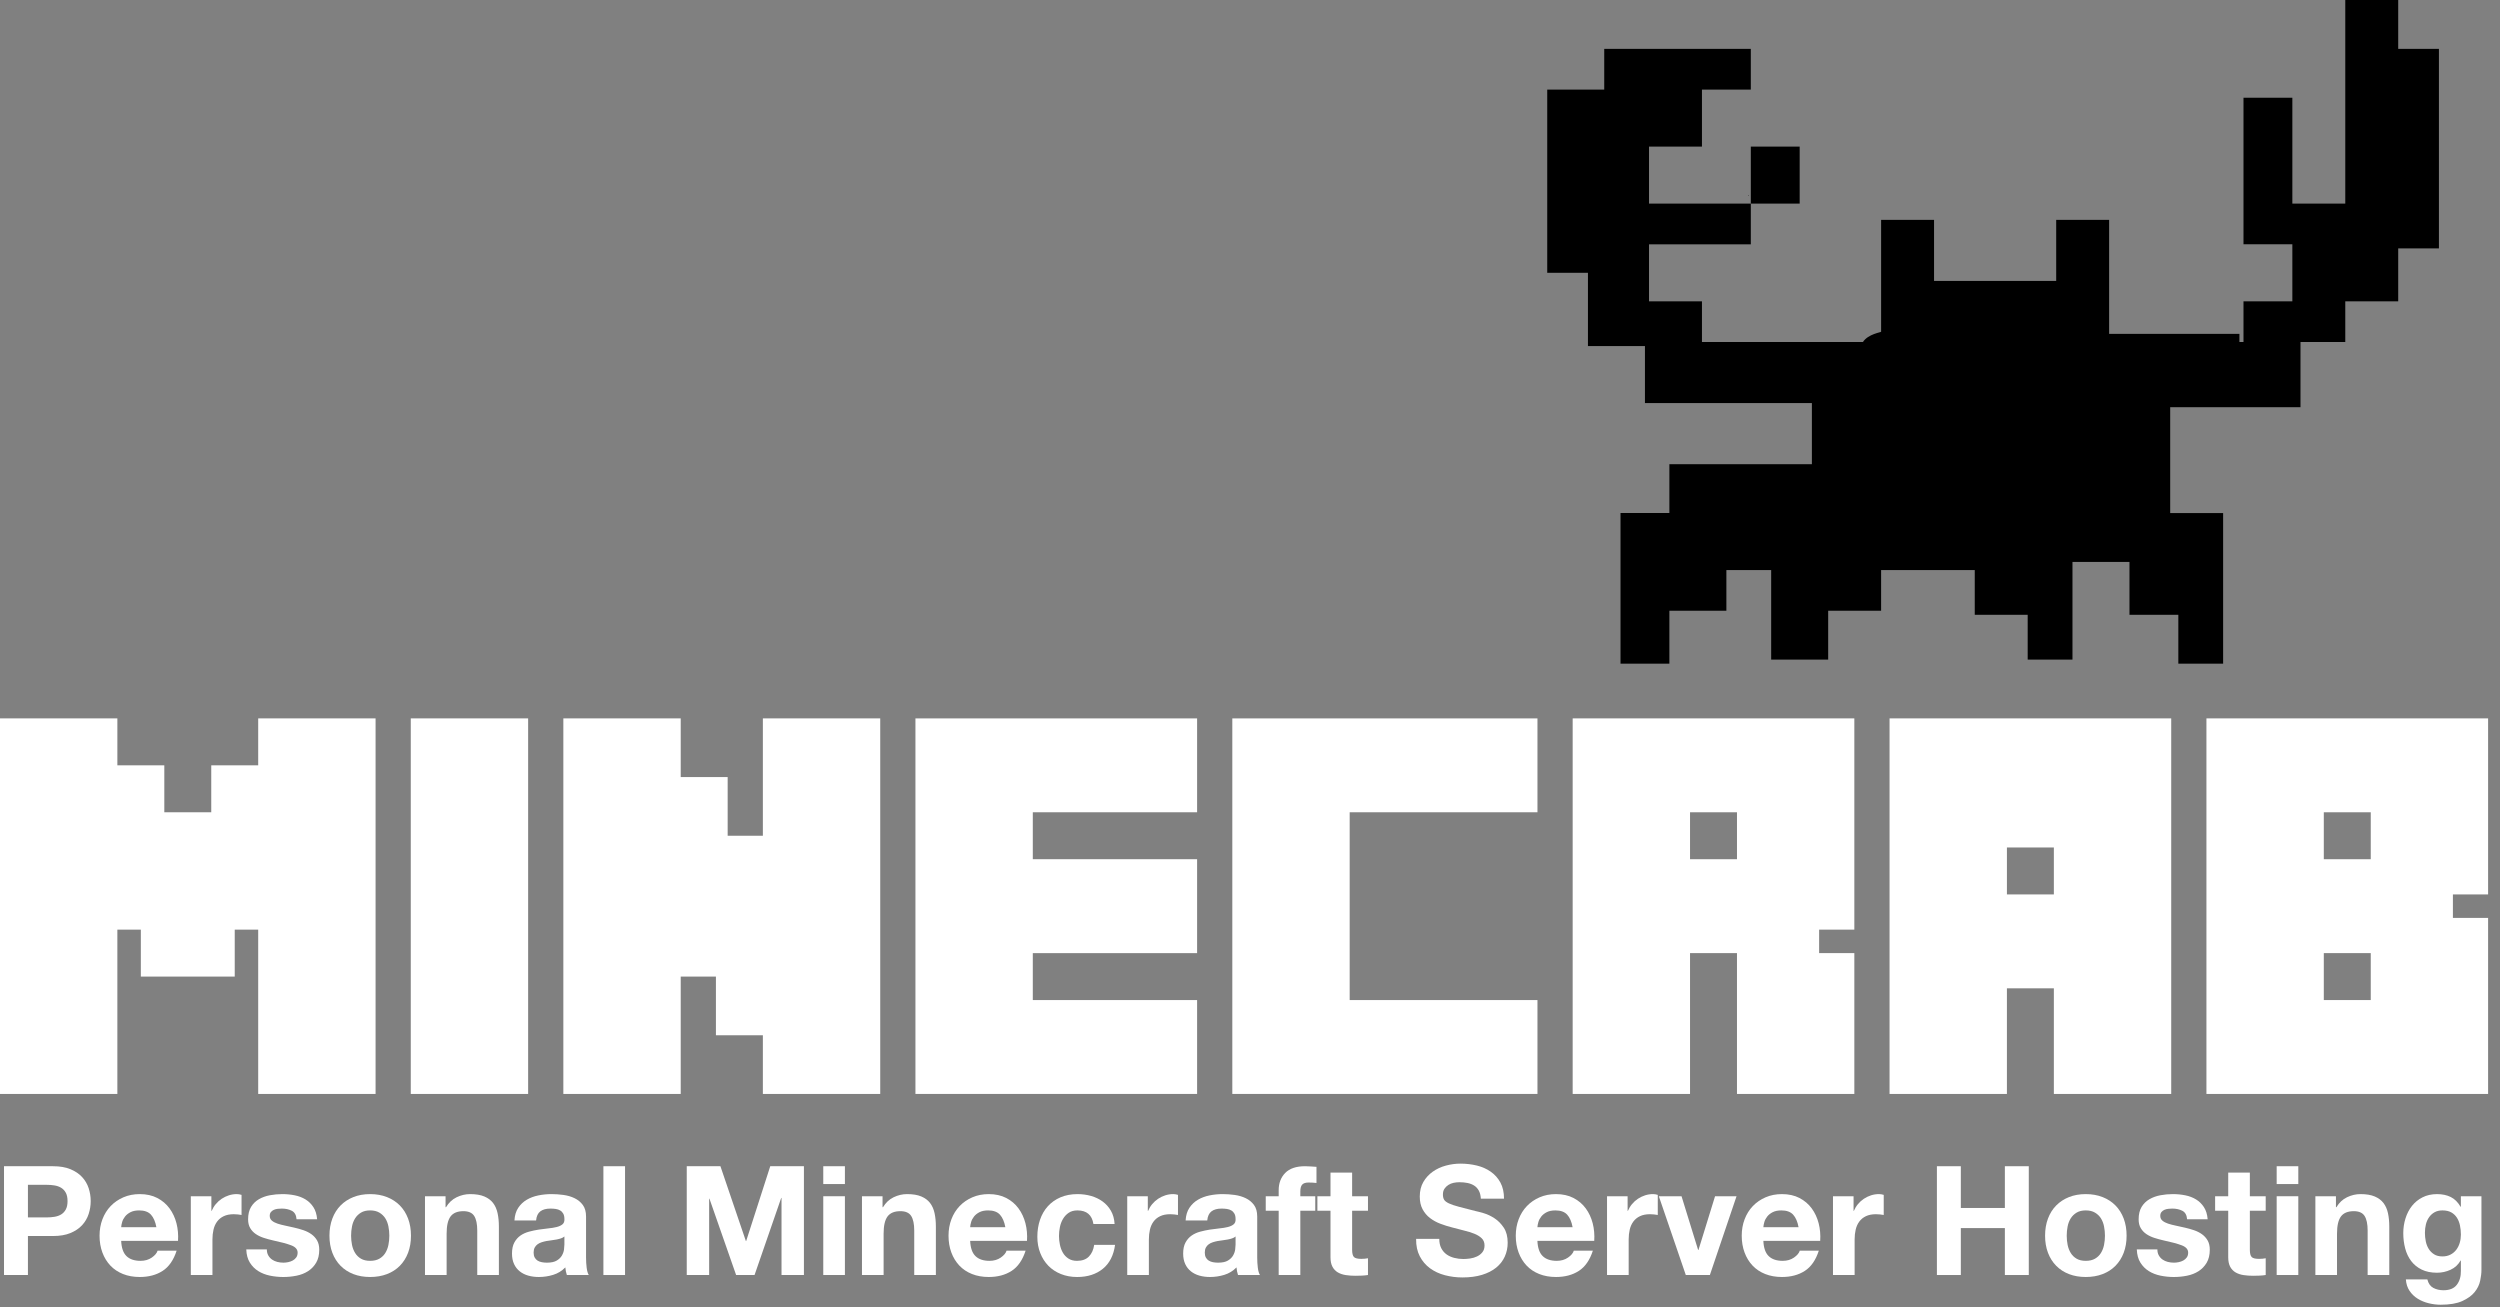 <?xml version="1.0" encoding="utf-8"?>
<!-- Generator: Adobe Illustrator 17.0.2, SVG Export Plug-In . SVG Version: 6.00 Build 0)  -->
<!DOCTYPE svg PUBLIC "-//W3C//DTD SVG 1.1//EN" "http://www.w3.org/Graphics/SVG/1.1/DTD/svg11.dtd">
<svg version="1.1" id="Layer_1" xmlns="http://www.w3.org/2000/svg" xmlns:xlink="http://www.w3.org/1999/xlink" x="0px" y="0px"
	 width="614px" height="321px" viewBox="0 0 614 321" enable-background="new 0 0 614 321" xml:space="preserve">
<rect x="0" y="0" width="614" height="321" fill="#808080" stroke="none"/>
<g>
	<g>
		<path d="M429.33,47.974c0,0.044,0,0.088,0,0.132c0.044,0,0.088,0,0.133,0L429.33,47.974z"/>
		<path d="M442,36c-4,0-8,0-12,0c0,4,0,9,0,14c3,0,8,0,12,0C442,45,442,40,442,36z"/>
		<path d="M429.462,47.974c-0.044,0-0.089,0-0.133,0l0.133,0.132C429.462,48.063,429.462,48.018,429.462,47.974z"/>
		<path d="M589,12c0-5,0-7.011,0-12c-5,0-8,0-13,0c0,14.968,0,32,0,50c-3,0-8,0-13,0c0-10,0-18,0-26c-3,0-8,0-12,0c0,12,0,23,0,36
			c4,0,9,0,12,0c0,5,0,9,0,14c-3,0-8,0-12,0c0,3,0,7,0,10h-1v-2c-11,0-21,0-32,0c0-7,0-17,0-28c-4,0-9,0-13,0c0,6,0,11,0,15
			c-11,0-20,0-30,0c0-4,0-9,0-15c-6,0-11,0-13,0c0,11,0,18.824,0,27.474c0,0.16-3.162,0.526-4.47,2.526C439.953,84,424,84,418,84
			c0-3,0-7,0-10c-5,0-8,0-13,0c0-5,0-9,0-14c8,0,18,0,25,0c0-5,0-9,0-10c-7,0-15,0-25,0c0-6,0-10,0-14c5,0,8,0,13,0c0-5,0-9,0-14
			c5,0,9,0,12,0c0-5,0-6,0-10c-12,0-26,0-36,0c0,3,0,5,0,10c-5,0-9,0-14,0c0,15,0,30,0,45c3,0,8,0,10,0c0,8,0,14,0,18c7,0,10,0,14,0
			c0,5,0,10,0,14c5,0,23,0,41,0c0,6,0,11,0,15c-12,0-22,0-35,0c0,3,0,7,0,12c-5,0-7,0-12,0c0,14,0,24,0,37c5,0,7,0,12,0
			c0-5,0-8,0-13c5,0,9,0,14,0c0-3,0-8,0-10c4,0,8,0,11,0c0,7,0,15,0,22c5,0,10,0,14,0c0-5,0-7,0-12c5,0,8,0,13,0c0-3,0-8,0-10
			c7,0,14,0,23,0c0,3,0,7,0,11c5,0,9,0,13,0c0,4,0,7,0,11c2,0,7,0,11,0c0-9,0-15,0-24c5,0,9,0,14,0c0,4,0,9,0,13c5,0,7,0,12,0
			c0,4,0,7,0,12c3,0,8,0,11,0c0-13,0-25,0-37c-3,0-8,0-13,0c0-9,0-16,0-26c15,0,27,0,32,0c0-5,0-10,0-16c3,0,8,0,11,0c0-3,0-7,0-10
			c4,0,8,0,13,0c0-5,0-8,0-13c5,0,7,0,10,0c0-16,0-32,0-49C596,12,594,12,589,12z"/>
	</g>
	<g>
		<path fill="#FFFFFF" d="M0,268.674v-92.239h28.825v11.53h11.53v11.53h11.53v-11.53h11.53v-11.53h28.825v92.239H63.414v-40.355
			h-5.765v11.53H34.589v-11.53h-5.765v40.355H0z"/>
		<path fill="#FFFFFF" d="M100.885,268.674v-92.239h28.825v92.239H100.885z"/>
		<path fill="#FFFFFF" d="M138.358,268.674v-92.239h28.825v14.413h11.53v14.412h8.647v-28.825h28.824v92.239h-28.824v-14.412h-11.53
			v-14.413h-8.647v28.825H138.358z"/>
		<path fill="#FFFFFF" d="M224.831,268.674v-92.239h69.178v23.06h-40.353v11.53h40.353v23.059h-40.353v11.53h40.353v23.059H224.831z
			"/>
		<path fill="#FFFFFF" d="M302.657,268.674v-92.239h74.944v23.06h-46.12v46.12h46.12v23.059H302.657z"/>
		<path fill="#FFFFFF" d="M386.248,268.674v-92.239h69.178v51.884h-8.647v5.765h8.647v34.59h-28.824v-34.59h-11.53v34.59H386.248z
			 M426.602,211.024v-11.53h-11.53v11.53H426.602z"/>
		<path fill="#FFFFFF" d="M464.074,268.674v-92.239h69.178v92.239h-28.824v-25.942h-11.53v25.942H464.074z M504.428,208.141h-11.53
			v11.53h11.53V208.141z"/>
		<path fill="#FFFFFF" d="M541.901,268.674v-92.239h69.178v43.237h-8.647v5.765h8.647v43.237H541.901z M582.255,211.024v-11.53
			h-11.53v11.53H582.255z M582.255,245.614v-11.53h-11.53v11.53H582.255z"/>
	</g>
	<g>
		<path fill="#FFFFFF" d="M13.035,286.425c1.67,0,3.093,0.242,4.266,0.73c1.172,0.486,2.126,1.129,2.863,1.927
			c0.736,0.798,1.272,1.709,1.609,2.731c0.336,1.023,0.504,2.084,0.504,3.182c0,1.072-0.168,2.127-0.504,3.161
			c-0.337,1.035-0.873,1.953-1.609,2.751c-0.737,0.799-1.691,1.441-2.863,1.927c-1.173,0.487-2.596,0.73-4.266,0.73H6.86v9.581
			H0.985v-26.719H13.035z M11.426,298.998c0.674,0,1.322-0.05,1.945-0.15c0.624-0.1,1.172-0.294,1.647-0.58
			c0.473-0.287,0.854-0.693,1.141-1.217c0.286-0.524,0.43-1.21,0.43-2.057c0-0.848-0.144-1.535-0.43-2.059
			c-0.287-0.524-0.669-0.929-1.141-1.216c-0.475-0.288-1.023-0.481-1.647-0.581c-0.624-0.099-1.272-0.149-1.945-0.149H6.86v8.008
			H11.426z"/>
		<path fill="#FFFFFF" d="M31.071,308.502c0.799,0.775,1.947,1.161,3.444,1.161c1.072,0,1.995-0.268,2.769-0.805
			c0.772-0.536,1.247-1.104,1.422-1.702h4.678c-0.748,2.319-1.895,3.978-3.442,4.976c-1.547,0.999-3.418,1.497-5.613,1.497
			c-1.521,0-2.894-0.244-4.116-0.73c-1.223-0.486-2.258-1.179-3.106-2.077c-0.848-0.898-1.503-1.97-1.965-3.218
			c-0.462-1.247-0.692-2.619-0.692-4.116c0-1.447,0.236-2.793,0.711-4.042c0.473-1.247,1.146-2.325,2.02-3.237
			c0.873-0.91,1.915-1.627,3.126-2.151c1.21-0.525,2.55-0.787,4.022-0.787c1.647,0,3.081,0.319,4.304,0.955
			c1.222,0.636,2.227,1.491,3.012,2.563c0.786,1.073,1.352,2.296,1.702,3.668c0.35,1.372,0.474,2.807,0.375,4.302H29.762
			C29.837,306.483,30.273,307.73,31.071,308.502z M37.078,298.325c-0.636-0.698-1.603-1.049-2.9-1.049
			c-0.848,0-1.553,0.145-2.115,0.431c-0.56,0.286-1.01,0.642-1.347,1.066c-0.336,0.425-0.574,0.873-0.71,1.347
			c-0.138,0.474-0.219,0.898-0.244,1.273h8.644C38.156,300.046,37.714,299.023,37.078,298.325z"/>
		<path fill="#FFFFFF" d="M51.915,293.797v3.592h0.076c0.249-0.599,0.585-1.154,1.01-1.665c0.424-0.512,0.91-0.948,1.459-1.311
			c0.548-0.361,1.135-0.642,1.759-0.842c0.624-0.199,1.272-0.3,1.945-0.3c0.35,0,0.736,0.063,1.161,0.188v4.94
			c-0.25-0.05-0.549-0.094-0.899-0.13c-0.35-0.038-0.686-0.057-1.01-0.057c-0.973,0-1.797,0.163-2.47,0.487
			c-0.674,0.324-1.216,0.767-1.627,1.328c-0.412,0.562-0.705,1.217-0.879,1.965c-0.174,0.749-0.262,1.559-0.262,2.433v8.719h-5.314
			v-19.346H51.915z"/>
		<path fill="#FFFFFF" d="M65.892,308.334c0.236,0.412,0.542,0.749,0.917,1.011c0.374,0.262,0.804,0.456,1.29,0.58
			c0.487,0.125,0.992,0.186,1.517,0.186c0.374,0,0.766-0.043,1.178-0.13c0.412-0.088,0.786-0.224,1.123-0.412
			c0.336-0.188,0.618-0.436,0.842-0.748c0.224-0.312,0.337-0.705,0.337-1.179c0-0.798-0.531-1.397-1.591-1.797
			c-1.061-0.398-2.539-0.798-4.434-1.197c-0.774-0.174-1.529-0.38-2.265-0.618c-0.736-0.236-1.391-0.548-1.965-0.936
			c-0.574-0.386-1.035-0.872-1.384-1.459c-0.35-0.586-0.524-1.303-0.524-2.151c0-1.247,0.242-2.269,0.73-3.068
			c0.486-0.798,1.128-1.428,1.927-1.889c0.798-0.462,1.696-0.787,2.693-0.973c0.998-0.188,2.021-0.281,3.07-0.281
			c1.048,0,2.064,0.101,3.049,0.3c0.985,0.2,1.865,0.537,2.638,1.011c0.774,0.474,1.415,1.104,1.927,1.889
			c0.512,0.786,0.817,1.777,0.917,2.975h-5.053c-0.074-1.022-0.462-1.715-1.16-2.077c-0.698-0.361-1.521-0.542-2.469-0.542
			c-0.3,0-0.625,0.018-0.973,0.056c-0.35,0.038-0.668,0.118-0.954,0.244c-0.287,0.124-0.531,0.306-0.73,0.542
			c-0.201,0.238-0.3,0.555-0.3,0.954c0,0.475,0.174,0.861,0.524,1.161c0.348,0.298,0.804,0.542,1.366,0.73
			c0.562,0.186,1.204,0.356,1.927,0.504c0.724,0.15,1.459,0.313,2.208,0.487c0.772,0.174,1.528,0.387,2.263,0.636
			c0.736,0.25,1.391,0.58,1.965,0.992c0.574,0.412,1.035,0.923,1.385,1.535c0.348,0.612,0.524,1.366,0.524,2.263
			c0,1.273-0.256,2.339-0.767,3.2c-0.512,0.86-1.179,1.553-2.003,2.077c-0.822,0.524-1.765,0.892-2.825,1.104
			c-1.061,0.212-2.139,0.318-3.237,0.318c-1.123,0-2.221-0.112-3.294-0.336c-1.072-0.225-2.027-0.599-2.863-1.123
			s-1.521-1.216-2.057-2.077c-0.537-0.86-0.83-1.939-0.879-3.237h5.052C65.536,307.43,65.654,307.922,65.892,308.334z"/>
		<path fill="#FFFFFF" d="M81.626,299.279c0.474-1.26,1.147-2.333,2.021-3.218s1.921-1.571,3.143-2.059
			c1.223-0.486,2.595-0.73,4.117-0.73c1.521,0,2.899,0.244,4.134,0.73c1.235,0.487,2.289,1.173,3.162,2.059s1.547,1.959,2.021,3.218
			s0.711,2.663,0.711,4.21s-0.238,2.944-0.711,4.192s-1.147,2.313-2.021,3.199s-1.927,1.567-3.162,2.039
			c-1.235,0.474-2.613,0.711-4.134,0.711c-1.523,0-2.894-0.238-4.117-0.711c-1.222-0.473-2.269-1.154-3.143-2.039
			s-1.547-1.951-2.021-3.199c-0.474-1.247-0.711-2.645-0.711-4.192S81.152,300.538,81.626,299.279z M86.454,305.753
			c0.15,0.736,0.406,1.397,0.767,1.983c0.361,0.586,0.842,1.054,1.44,1.403c0.599,0.35,1.347,0.524,2.246,0.524
			c0.898,0,1.652-0.174,2.263-0.524s1.098-0.817,1.459-1.403c0.362-0.586,0.618-1.247,0.767-1.983
			c0.15-0.736,0.224-1.491,0.224-2.265s-0.074-1.535-0.224-2.283c-0.15-0.748-0.406-1.409-0.767-1.983
			c-0.362-0.574-0.848-1.042-1.459-1.403s-1.366-0.543-2.263-0.543c-0.899,0-1.647,0.182-2.246,0.543
			c-0.598,0.362-1.079,0.83-1.44,1.403c-0.362,0.574-0.618,1.235-0.767,1.983c-0.15,0.748-0.224,1.509-0.224,2.283
			S86.304,305.017,86.454,305.753z"/>
		<path fill="#FFFFFF" d="M109.43,293.797v2.693h0.112c0.674-1.122,1.547-1.939,2.62-2.451c1.072-0.51,2.17-0.767,3.293-0.767
			c1.422,0,2.587,0.194,3.498,0.581c0.911,0.386,1.629,0.923,2.152,1.609c0.524,0.686,0.892,1.521,1.104,2.507
			c0.212,0.985,0.318,2.077,0.318,3.274v11.9h-5.314v-10.927c0-1.597-0.25-2.788-0.749-3.574c-0.498-0.786-1.384-1.179-2.657-1.179
			c-1.447,0-2.495,0.43-3.143,1.291c-0.649,0.86-0.973,2.277-0.973,4.248v10.141h-5.314v-19.346H109.43z"/>
		<path fill="#FFFFFF" d="M127.28,296.64c0.548-0.823,1.246-1.484,2.095-1.983c0.848-0.498,1.802-0.854,2.863-1.066
			c1.06-0.212,2.127-0.319,3.2-0.319c0.972,0,1.958,0.069,2.955,0.206c0.998,0.138,1.909,0.407,2.732,0.805
			c0.823,0.4,1.497,0.954,2.021,1.665s0.786,1.653,0.786,2.825v10.067c0,0.873,0.05,1.709,0.15,2.507
			c0.099,0.799,0.274,1.397,0.524,1.797h-5.389c-0.1-0.3-0.182-0.605-0.242-0.917c-0.063-0.312-0.107-0.63-0.132-0.954
			c-0.848,0.873-1.847,1.484-2.994,1.833c-1.147,0.35-2.319,0.524-3.517,0.524c-0.923,0-1.785-0.112-2.582-0.336
			c-0.799-0.225-1.497-0.574-2.095-1.049c-0.599-0.473-1.067-1.072-1.403-1.796c-0.337-0.724-0.506-1.584-0.506-2.582
			c0-1.098,0.192-2.001,0.58-2.713c0.386-0.711,0.886-1.278,1.497-1.703c0.612-0.424,1.31-0.742,2.095-0.954
			c0.786-0.212,1.577-0.38,2.377-0.506c0.798-0.124,1.584-0.224,2.357-0.3c0.774-0.074,1.459-0.186,2.059-0.336
			c0.599-0.15,1.072-0.368,1.422-0.655c0.35-0.286,0.512-0.704,0.487-1.253c0-0.574-0.094-1.029-0.281-1.366
			c-0.186-0.337-0.436-0.599-0.748-0.786c-0.312-0.188-0.674-0.312-1.085-0.374s-0.855-0.094-1.329-0.094
			c-1.048,0-1.871,0.224-2.469,0.674c-0.599,0.448-0.949,1.197-1.048,2.245h-5.314C126.418,298.499,126.73,297.464,127.28,296.64z
			 M137.776,304.144c-0.337,0.112-0.699,0.206-1.085,0.28c-0.387,0.074-0.793,0.138-1.217,0.188
			c-0.424,0.05-0.848,0.112-1.272,0.186c-0.4,0.076-0.793,0.175-1.179,0.3c-0.387,0.125-0.724,0.294-1.01,0.506
			c-0.287,0.212-0.519,0.48-0.693,0.804c-0.174,0.325-0.262,0.736-0.262,1.235c0,0.474,0.088,0.873,0.262,1.197
			s0.412,0.58,0.711,0.767c0.3,0.186,0.648,0.318,1.048,0.392c0.4,0.076,0.81,0.112,1.235,0.112c1.048,0,1.858-0.174,2.433-0.524
			c0.574-0.348,0.998-0.766,1.272-1.253c0.274-0.486,0.443-0.978,0.506-1.478c0.062-0.499,0.094-0.898,0.094-1.197v-1.983
			C138.393,303.876,138.113,304.031,137.776,304.144z"/>
		<path fill="#FFFFFF" d="M153.511,286.425v26.719h-5.314v-26.719H153.511z"/>
		<path fill="#FFFFFF" d="M176.937,286.425l6.249,18.373h0.074l5.913-18.373h8.27v26.719h-5.5v-18.936h-0.076l-6.549,18.936h-4.528
			l-6.549-18.748h-0.074v18.748h-5.501v-26.719H176.937z"/>
		<path fill="#FFFFFF" d="M202.196,290.803v-4.378h5.314v4.378H202.196z M207.51,293.797v19.346h-5.314v-19.346H207.51z"/>
		<path fill="#FFFFFF" d="M216.753,293.797v2.693h0.112c0.674-1.122,1.547-1.939,2.62-2.451c1.072-0.51,2.17-0.767,3.293-0.767
			c1.422,0,2.587,0.194,3.499,0.581c0.911,0.386,1.629,0.923,2.152,1.609c0.524,0.686,0.892,1.521,1.104,2.507
			c0.212,0.985,0.318,2.077,0.318,3.274v11.9h-5.314v-10.927c0-1.597-0.25-2.788-0.749-3.574c-0.498-0.786-1.384-1.179-2.657-1.179
			c-1.447,0-2.495,0.43-3.143,1.291c-0.649,0.86-0.973,2.277-0.973,4.248v10.141h-5.314v-19.346H216.753z"/>
		<path fill="#FFFFFF" d="M239.579,308.502c0.799,0.775,1.947,1.161,3.444,1.161c1.072,0,1.995-0.268,2.769-0.805
			c0.772-0.536,1.247-1.104,1.422-1.702h4.678c-0.748,2.319-1.895,3.978-3.442,4.976c-1.547,0.999-3.418,1.497-5.613,1.497
			c-1.521,0-2.894-0.244-4.116-0.73c-1.223-0.486-2.258-1.179-3.106-2.077s-1.503-1.97-1.965-3.218
			c-0.462-1.247-0.692-2.619-0.692-4.116c0-1.447,0.236-2.793,0.711-4.042c0.473-1.247,1.146-2.325,2.02-3.237
			c0.873-0.91,1.915-1.627,3.126-2.151c1.21-0.525,2.55-0.787,4.022-0.787c1.647,0,3.081,0.319,4.304,0.955
			c1.222,0.636,2.227,1.491,3.012,2.563c0.786,1.073,1.352,2.296,1.702,3.668s0.474,2.807,0.375,4.302h-13.959
			C238.345,306.483,238.781,307.73,239.579,308.502z M245.585,298.325c-0.636-0.698-1.603-1.049-2.9-1.049
			c-0.848,0-1.553,0.145-2.115,0.431c-0.56,0.286-1.01,0.642-1.347,1.066c-0.336,0.425-0.574,0.873-0.71,1.347
			c-0.138,0.474-0.219,0.898-0.244,1.273h8.644C246.663,300.046,246.221,299.023,245.585,298.325z"/>
		<path fill="#FFFFFF" d="M264.614,297.276c-0.849,0-1.559,0.194-2.133,0.581c-0.575,0.386-1.043,0.886-1.403,1.496
			c-0.362,0.613-0.618,1.285-0.767,2.021c-0.15,0.737-0.224,1.467-0.224,2.189c0,0.699,0.074,1.411,0.224,2.133
			c0.15,0.725,0.392,1.379,0.73,1.965c0.336,0.587,0.792,1.067,1.366,1.441c0.574,0.374,1.273,0.562,2.096,0.562
			c1.272,0,2.251-0.356,2.937-1.067c0.686-0.71,1.116-1.665,1.291-2.863h5.127c-0.35,2.57-1.347,4.528-2.994,5.875
			c-1.647,1.347-3.756,2.021-6.325,2.021c-1.447,0-2.775-0.244-3.985-0.73c-1.211-0.486-2.24-1.166-3.088-2.039
			c-0.848-0.873-1.509-1.915-1.983-3.125c-0.474-1.21-0.711-2.539-0.711-3.986c0-1.497,0.218-2.887,0.655-4.172
			c0.436-1.285,1.079-2.395,1.927-3.33c0.848-0.936,1.883-1.665,3.106-2.189c1.222-0.525,2.619-0.787,4.19-0.787
			c1.147,0,2.251,0.15,3.312,0.449c1.06,0.3,2.008,0.755,2.844,1.366c0.836,0.612,1.515,1.373,2.039,2.283
			c0.524,0.911,0.823,1.99,0.898,3.238h-5.201C268.193,298.387,266.883,297.276,264.614,297.276z"/>
		<path fill="#FFFFFF" d="M281.902,293.797v3.592h0.076c0.249-0.599,0.585-1.154,1.01-1.665c0.424-0.512,0.91-0.948,1.459-1.311
			c0.548-0.361,1.135-0.642,1.759-0.842c0.624-0.199,1.272-0.3,1.945-0.3c0.35,0,0.736,0.063,1.161,0.188v4.94
			c-0.25-0.05-0.549-0.094-0.899-0.13c-0.35-0.038-0.686-0.057-1.01-0.057c-0.973,0-1.797,0.163-2.47,0.487
			c-0.674,0.324-1.216,0.767-1.627,1.328c-0.412,0.562-0.705,1.217-0.879,1.965c-0.174,0.749-0.262,1.559-0.262,2.433v8.719h-5.314
			v-19.346H281.902z"/>
		<path fill="#FFFFFF" d="M292.118,296.64c0.548-0.823,1.246-1.484,2.095-1.983c0.848-0.498,1.802-0.854,2.863-1.066
			c1.06-0.212,2.127-0.319,3.2-0.319c0.972,0,1.958,0.069,2.955,0.206c0.998,0.138,1.909,0.407,2.732,0.805
			c0.823,0.4,1.497,0.954,2.021,1.665c0.524,0.711,0.786,1.653,0.786,2.825v10.067c0,0.873,0.05,1.709,0.15,2.507
			c0.099,0.799,0.274,1.397,0.524,1.797h-5.389c-0.1-0.3-0.181-0.605-0.242-0.917c-0.063-0.312-0.107-0.63-0.132-0.954
			c-0.848,0.873-1.847,1.484-2.994,1.833s-2.319,0.524-3.517,0.524c-0.923,0-1.785-0.112-2.582-0.336
			c-0.799-0.225-1.497-0.574-2.095-1.049c-0.599-0.473-1.067-1.072-1.403-1.796c-0.337-0.724-0.506-1.584-0.506-2.582
			c0-1.098,0.192-2.001,0.58-2.713c0.386-0.711,0.886-1.278,1.497-1.703c0.612-0.424,1.31-0.742,2.095-0.954
			c0.786-0.212,1.577-0.38,2.377-0.506c0.798-0.124,1.584-0.224,2.357-0.3c0.774-0.074,1.459-0.186,2.059-0.336
			c0.599-0.15,1.072-0.368,1.422-0.655c0.35-0.286,0.512-0.704,0.487-1.253c0-0.574-0.094-1.029-0.281-1.366
			c-0.186-0.337-0.436-0.599-0.748-0.786c-0.312-0.188-0.674-0.312-1.085-0.374c-0.412-0.062-0.855-0.094-1.329-0.094
			c-1.048,0-1.871,0.224-2.469,0.674c-0.599,0.448-0.949,1.197-1.048,2.245h-5.314C291.257,298.499,291.569,297.464,292.118,296.64z
			 M302.615,304.144c-0.337,0.112-0.699,0.206-1.085,0.28c-0.387,0.074-0.793,0.138-1.217,0.188
			c-0.424,0.05-0.848,0.112-1.272,0.186c-0.4,0.076-0.793,0.175-1.179,0.3c-0.387,0.125-0.724,0.294-1.01,0.506
			c-0.287,0.212-0.519,0.48-0.693,0.804c-0.174,0.325-0.262,0.736-0.262,1.235c0,0.474,0.088,0.873,0.262,1.197
			s0.412,0.58,0.711,0.767c0.3,0.186,0.648,0.318,1.048,0.392c0.4,0.076,0.81,0.112,1.235,0.112c1.048,0,1.858-0.174,2.433-0.524
			c0.574-0.348,0.998-0.766,1.272-1.253c0.274-0.486,0.443-0.978,0.506-1.478c0.062-0.499,0.094-0.898,0.094-1.197v-1.983
			C303.231,303.876,302.951,304.031,302.615,304.144z"/>
		<path fill="#FFFFFF" d="M310.865,297.351v-3.555h3.181V292.3c0-1.721,0.536-3.131,1.609-4.229
			c1.072-1.098,2.695-1.646,4.865-1.646c0.474,0,0.948,0.018,1.422,0.056c0.474,0.037,0.936,0.068,1.385,0.094v3.966
			c-0.624-0.076-1.273-0.112-1.947-0.112c-0.724,0-1.241,0.168-1.553,0.504c-0.312,0.337-0.468,0.905-0.468,1.703v1.161h3.668v3.555
			h-3.668v15.792h-5.314v-15.792H310.865z"/>
		<path fill="#FFFFFF" d="M335.975,293.797v3.555h-3.892v9.579c0,0.899,0.15,1.497,0.449,1.797c0.3,0.3,0.898,0.448,1.797,0.448
			c0.298,0,0.586-0.012,0.86-0.037c0.274-0.024,0.536-0.062,0.786-0.112v4.116c-0.448,0.074-0.948,0.124-1.496,0.15
			c-0.549,0.024-1.085,0.037-1.609,0.037c-0.823,0-1.604-0.056-2.339-0.168c-0.737-0.112-1.385-0.33-1.947-0.654
			c-0.562-0.324-1.004-0.787-1.328-1.385c-0.325-0.599-0.487-1.385-0.487-2.357v-11.414h-3.218v-3.555h3.218v-5.801h5.314v5.801
			H335.975z"/>
		<path fill="#FFFFFF" d="M353.974,306.557c0.324,0.624,0.754,1.129,1.291,1.515c0.536,0.387,1.166,0.674,1.889,0.861
			c0.724,0.186,1.472,0.28,2.245,0.28c0.525,0,1.085-0.043,1.685-0.13c0.598-0.088,1.16-0.256,1.683-0.506s0.96-0.592,1.31-1.029
			c0.35-0.436,0.525-0.992,0.525-1.665c0-0.724-0.231-1.31-0.693-1.759c-0.462-0.448-1.066-0.823-1.815-1.122
			c-0.748-0.3-1.597-0.562-2.545-0.786c-0.948-0.225-1.908-0.474-2.881-0.749c-0.998-0.248-1.971-0.554-2.919-0.917
			c-0.949-0.361-1.797-0.828-2.545-1.403c-0.749-0.573-1.353-1.29-1.815-2.151c-0.462-0.86-0.692-1.902-0.692-3.125
			c0-1.372,0.292-2.563,0.878-3.574c0.586-1.01,1.353-1.852,2.302-2.525c0.948-0.674,2.021-1.173,3.218-1.497
			c1.197-0.324,2.395-0.487,3.592-0.487c1.397,0,2.737,0.157,4.022,0.468c1.285,0.313,2.427,0.817,3.424,1.517
			c0.998,0.698,1.789,1.59,2.377,2.675c0.586,1.085,0.879,2.401,0.879,3.948h-5.689c-0.05-0.798-0.218-1.459-0.504-1.983
			c-0.288-0.524-0.669-0.936-1.141-1.235c-0.475-0.3-1.017-0.51-1.629-0.636c-0.612-0.124-1.278-0.188-2.001-0.188
			c-0.475,0-0.949,0.051-1.423,0.15c-0.474,0.1-0.904,0.275-1.29,0.524c-0.387,0.25-0.705,0.562-0.955,0.936
			c-0.25,0.374-0.374,0.849-0.374,1.423c0,0.524,0.1,0.948,0.3,1.272c0.199,0.324,0.592,0.624,1.178,0.898
			c0.586,0.275,1.397,0.549,2.433,0.823c1.035,0.275,2.389,0.624,4.06,1.048c0.499,0.1,1.191,0.281,2.077,0.543
			c0.886,0.262,1.765,0.68,2.638,1.253c0.873,0.574,1.627,1.341,2.265,2.301c0.636,0.961,0.954,2.189,0.954,3.686
			c0,1.223-0.238,2.357-0.711,3.406c-0.474,1.048-1.178,1.951-2.113,2.713c-0.936,0.761-2.096,1.353-3.48,1.777
			c-1.385,0.424-2.988,0.636-4.809,0.636c-1.472,0-2.9-0.182-4.284-0.542c-1.385-0.362-2.608-0.929-3.668-1.703
			c-1.061-0.772-1.903-1.759-2.525-2.956c-0.625-1.197-0.923-2.619-0.899-4.266h5.689
			C353.488,305.172,353.65,305.933,353.974,306.557z"/>
		<path fill="#FFFFFF" d="M378.896,308.502c0.799,0.775,1.947,1.161,3.444,1.161c1.072,0,1.995-0.268,2.769-0.805
			c0.772-0.536,1.247-1.104,1.422-1.702h4.678c-0.748,2.319-1.895,3.978-3.442,4.976c-1.547,0.999-3.418,1.497-5.613,1.497
			c-1.521,0-2.894-0.244-4.116-0.73c-1.223-0.486-2.258-1.179-3.106-2.077c-0.848-0.898-1.503-1.97-1.965-3.218
			c-0.462-1.247-0.692-2.619-0.692-4.116c0-1.447,0.236-2.793,0.711-4.042c0.473-1.247,1.146-2.325,2.02-3.237
			c0.873-0.91,1.915-1.627,3.126-2.151c1.21-0.525,2.55-0.787,4.022-0.787c1.647,0,3.081,0.319,4.304,0.955
			c1.222,0.636,2.227,1.491,3.012,2.563c0.786,1.073,1.352,2.296,1.702,3.668c0.35,1.372,0.474,2.807,0.375,4.302h-13.959
			C377.662,306.483,378.098,307.73,378.896,308.502z M384.903,298.325c-0.636-0.698-1.603-1.049-2.9-1.049
			c-0.848,0-1.553,0.145-2.115,0.431c-0.56,0.286-1.01,0.642-1.347,1.066c-0.336,0.425-0.574,0.873-0.71,1.347
			c-0.138,0.474-0.219,0.898-0.244,1.273h8.644C385.981,300.046,385.539,299.023,384.903,298.325z"/>
		<path fill="#FFFFFF" d="M399.74,293.797v3.592h0.076c0.249-0.599,0.585-1.154,1.01-1.665c0.424-0.512,0.91-0.948,1.459-1.311
			c0.548-0.361,1.135-0.642,1.759-0.842c0.624-0.199,1.272-0.3,1.945-0.3c0.35,0,0.736,0.063,1.161,0.188v4.94
			c-0.25-0.05-0.549-0.094-0.899-0.13c-0.35-0.038-0.686-0.057-1.01-0.057c-0.973,0-1.797,0.163-2.47,0.487
			c-0.674,0.324-1.216,0.767-1.627,1.328c-0.412,0.562-0.705,1.217-0.88,1.965c-0.174,0.749-0.262,1.559-0.262,2.433v8.719h-5.314
			v-19.346H399.74z"/>
		<path fill="#FFFFFF" d="M414.033,313.143l-6.623-19.346h5.575l4.078,13.21h0.076l4.078-13.21h5.277l-6.549,19.346H414.033z"/>
		<path fill="#FFFFFF" d="M434.391,308.502c0.799,0.775,1.947,1.161,3.444,1.161c1.072,0,1.995-0.268,2.769-0.805
			c0.772-0.536,1.247-1.104,1.422-1.702h4.678c-0.748,2.319-1.895,3.978-3.442,4.976c-1.547,0.999-3.418,1.497-5.613,1.497
			c-1.521,0-2.894-0.244-4.116-0.73c-1.223-0.486-2.258-1.179-3.106-2.077c-0.848-0.898-1.503-1.97-1.965-3.218
			c-0.462-1.247-0.692-2.619-0.692-4.116c0-1.447,0.236-2.793,0.711-4.042c0.473-1.247,1.146-2.325,2.02-3.237
			c0.873-0.91,1.915-1.627,3.126-2.151c1.21-0.525,2.55-0.787,4.022-0.787c1.647,0,3.081,0.319,4.304,0.955
			c1.222,0.636,2.227,1.491,3.012,2.563c0.786,1.073,1.352,2.296,1.702,3.668s0.474,2.807,0.375,4.302h-13.959
			C433.157,306.483,433.593,307.73,434.391,308.502z M440.398,298.325c-0.636-0.698-1.603-1.049-2.9-1.049
			c-0.848,0-1.553,0.145-2.115,0.431c-0.56,0.286-1.01,0.642-1.347,1.066c-0.336,0.425-0.574,0.873-0.71,1.347
			c-0.138,0.474-0.219,0.898-0.244,1.273h8.644C441.476,300.046,441.033,299.023,440.398,298.325z"/>
		<path fill="#FFFFFF" d="M455.234,293.797v3.592h0.076c0.249-0.599,0.585-1.154,1.01-1.665c0.424-0.512,0.91-0.948,1.459-1.311
			c0.548-0.361,1.135-0.642,1.759-0.842c0.624-0.199,1.272-0.3,1.945-0.3c0.35,0,0.736,0.063,1.161,0.188v4.94
			c-0.25-0.05-0.549-0.094-0.899-0.13c-0.35-0.038-0.686-0.057-1.01-0.057c-0.973,0-1.797,0.163-2.47,0.487
			c-0.674,0.324-1.216,0.767-1.627,1.328c-0.412,0.562-0.705,1.217-0.88,1.965c-0.174,0.749-0.262,1.559-0.262,2.433v8.719h-5.314
			v-19.346H455.234z"/>
		<path fill="#FFFFFF" d="M481.579,286.425v10.253h10.815v-10.253h5.875v26.719h-5.875v-11.526h-10.815v11.526h-5.875v-26.719
			H481.579z"/>
		<path fill="#FFFFFF" d="M502.983,299.279c0.474-1.26,1.147-2.333,2.021-3.218s1.921-1.571,3.143-2.059
			c1.223-0.486,2.595-0.73,4.117-0.73c1.521,0,2.899,0.244,4.134,0.73c1.235,0.487,2.289,1.173,3.162,2.059s1.547,1.959,2.021,3.218
			c0.474,1.26,0.711,2.663,0.711,4.21s-0.238,2.944-0.711,4.192c-0.474,1.247-1.147,2.313-2.021,3.199s-1.927,1.567-3.162,2.039
			c-1.235,0.474-2.613,0.711-4.134,0.711c-1.523,0-2.894-0.238-4.117-0.711c-1.222-0.473-2.269-1.154-3.143-2.039
			s-1.547-1.951-2.021-3.199c-0.474-1.247-0.711-2.645-0.711-4.192S502.509,300.538,502.983,299.279z M507.811,305.753
			c0.15,0.736,0.406,1.397,0.767,1.983c0.361,0.586,0.842,1.054,1.44,1.403c0.599,0.35,1.347,0.524,2.246,0.524
			c0.898,0,1.652-0.174,2.263-0.524s1.098-0.817,1.459-1.403c0.362-0.586,0.618-1.247,0.767-1.983s0.224-1.491,0.224-2.265
			s-0.074-1.535-0.224-2.283c-0.15-0.748-0.406-1.409-0.767-1.983c-0.362-0.574-0.848-1.042-1.459-1.403s-1.366-0.543-2.263-0.543
			c-0.899,0-1.647,0.182-2.246,0.543c-0.598,0.362-1.079,0.83-1.44,1.403c-0.362,0.574-0.618,1.235-0.767,1.983
			c-0.15,0.748-0.224,1.509-0.224,2.283S507.661,305.017,507.811,305.753z"/>
		<path fill="#FFFFFF" d="M530.207,308.334c0.236,0.412,0.542,0.749,0.917,1.011c0.374,0.262,0.804,0.456,1.29,0.58
			c0.487,0.125,0.992,0.186,1.517,0.186c0.374,0,0.766-0.043,1.178-0.13s0.786-0.224,1.123-0.412
			c0.336-0.188,0.618-0.436,0.842-0.748c0.224-0.312,0.337-0.705,0.337-1.179c0-0.798-0.531-1.397-1.591-1.797
			c-1.061-0.398-2.539-0.798-4.434-1.197c-0.773-0.174-1.529-0.38-2.265-0.618c-0.736-0.236-1.391-0.548-1.965-0.936
			c-0.574-0.386-1.035-0.872-1.384-1.459c-0.35-0.586-0.524-1.303-0.524-2.151c0-1.247,0.242-2.269,0.73-3.068
			c0.486-0.798,1.128-1.428,1.927-1.889c0.798-0.462,1.696-0.787,2.693-0.973c0.998-0.188,2.021-0.281,3.07-0.281
			c1.048,0,2.063,0.101,3.049,0.3c0.985,0.2,1.865,0.537,2.638,1.011c0.774,0.474,1.416,1.104,1.927,1.889s0.817,1.777,0.917,2.975
			h-5.053c-0.074-1.022-0.462-1.715-1.16-2.077c-0.698-0.361-1.521-0.542-2.469-0.542c-0.3,0-0.625,0.018-0.973,0.056
			c-0.35,0.038-0.668,0.118-0.954,0.244c-0.287,0.124-0.531,0.306-0.73,0.542c-0.201,0.238-0.3,0.555-0.3,0.954
			c0,0.475,0.174,0.861,0.524,1.161c0.348,0.298,0.804,0.542,1.366,0.73c0.562,0.186,1.203,0.356,1.927,0.504
			c0.724,0.15,1.459,0.313,2.208,0.487c0.772,0.174,1.528,0.387,2.263,0.636c0.736,0.25,1.391,0.58,1.965,0.992
			c0.574,0.412,1.035,0.923,1.385,1.535c0.348,0.612,0.524,1.366,0.524,2.263c0,1.273-0.256,2.339-0.767,3.2
			c-0.512,0.86-1.179,1.553-2.003,2.077c-0.822,0.524-1.765,0.892-2.825,1.104c-1.061,0.212-2.139,0.318-3.237,0.318
			c-1.123,0-2.221-0.112-3.294-0.336c-1.072-0.225-2.027-0.599-2.863-1.123s-1.521-1.216-2.057-2.077
			c-0.537-0.86-0.83-1.939-0.88-3.237h5.052C529.852,307.43,529.97,307.922,530.207,308.334z"/>
		<path fill="#FFFFFF" d="M556.457,293.797v3.555h-3.892v9.579c0,0.899,0.15,1.497,0.449,1.797c0.3,0.3,0.898,0.448,1.797,0.448
			c0.298,0,0.586-0.012,0.86-0.037c0.274-0.024,0.536-0.062,0.786-0.112v4.116c-0.448,0.074-0.948,0.124-1.496,0.15
			c-0.549,0.024-1.085,0.037-1.609,0.037c-0.823,0-1.604-0.056-2.339-0.168c-0.737-0.112-1.385-0.33-1.947-0.654
			c-0.562-0.324-1.004-0.787-1.328-1.385c-0.325-0.599-0.487-1.385-0.487-2.357v-11.414h-3.218v-3.555h3.218v-5.801h5.314v5.801
			H556.457z"/>
		<path fill="#FFFFFF" d="M559.151,290.803v-4.378h5.314v4.378H559.151z M564.465,293.797v19.346h-5.314v-19.346H564.465z"/>
		<path fill="#FFFFFF" d="M573.708,293.797v2.693h0.112c0.674-1.122,1.547-1.939,2.62-2.451c1.072-0.51,2.169-0.767,3.293-0.767
			c1.422,0,2.587,0.194,3.499,0.581c0.911,0.386,1.629,0.923,2.152,1.609c0.524,0.686,0.892,1.521,1.104,2.507
			c0.212,0.985,0.318,2.077,0.318,3.274v11.9h-5.313v-10.927c0-1.597-0.25-2.788-0.749-3.574c-0.498-0.786-1.384-1.179-2.657-1.179
			c-1.447,0-2.495,0.43-3.143,1.291c-0.649,0.86-0.973,2.277-0.973,4.248v10.141h-5.314v-19.346H573.708z"/>
		<path fill="#FFFFFF" d="M609.127,314.565c-0.213,0.998-0.669,1.927-1.367,2.788c-0.698,0.86-1.709,1.59-3.031,2.189
			c-1.323,0.598-3.094,0.898-5.314,0.898c-0.949,0-1.915-0.118-2.9-0.356c-0.985-0.238-1.884-0.604-2.695-1.104
			c-0.811-0.499-1.485-1.141-2.021-1.927c-0.536-0.786-0.842-1.727-0.916-2.825h5.276c0.25,0.998,0.736,1.69,1.459,2.077
			c0.724,0.386,1.559,0.58,2.507,0.58c1.497,0,2.589-0.449,3.274-1.347s1.017-2.034,0.993-3.406v-2.545h-0.076
			c-0.574,1.023-1.391,1.779-2.451,2.265c-1.061,0.486-2.177,0.73-3.35,0.73c-1.447,0-2.693-0.256-3.742-0.767
			c-1.048-0.51-1.908-1.21-2.581-2.095c-0.674-0.886-1.167-1.921-1.479-3.106c-0.312-1.184-0.468-2.438-0.468-3.76
			c0-1.247,0.181-2.451,0.543-3.612c0.361-1.16,0.892-2.183,1.59-3.068c0.699-0.884,1.565-1.59,2.601-2.113
			c1.035-0.525,2.227-0.787,3.574-0.787c1.273,0,2.389,0.238,3.35,0.711c0.96,0.474,1.764,1.273,2.413,2.395h0.076v-2.581h5.052
			v18.111C609.445,312.682,609.338,313.567,609.127,314.565z M601.849,308.128c0.573-0.298,1.048-0.698,1.422-1.197
			c0.374-0.498,0.655-1.066,0.842-1.703c0.188-0.636,0.281-1.302,0.281-2.001c0-0.798-0.076-1.553-0.225-2.265
			c-0.15-0.71-0.4-1.34-0.748-1.889c-0.35-0.548-0.811-0.985-1.385-1.31s-1.297-0.487-2.171-0.487c-0.748,0-1.391,0.15-1.927,0.449
			c-0.536,0.3-0.985,0.705-1.347,1.217c-0.362,0.512-0.624,1.098-0.786,1.758c-0.162,0.661-0.242,1.355-0.242,2.077
			c0,0.699,0.068,1.391,0.206,2.077c0.136,0.687,0.374,1.305,0.71,1.853c0.337,0.549,0.78,0.998,1.329,1.347
			c0.548,0.35,1.235,0.524,2.057,0.524C600.613,308.578,601.273,308.428,601.849,308.128z"/>
	</g>
</g>
</svg>
